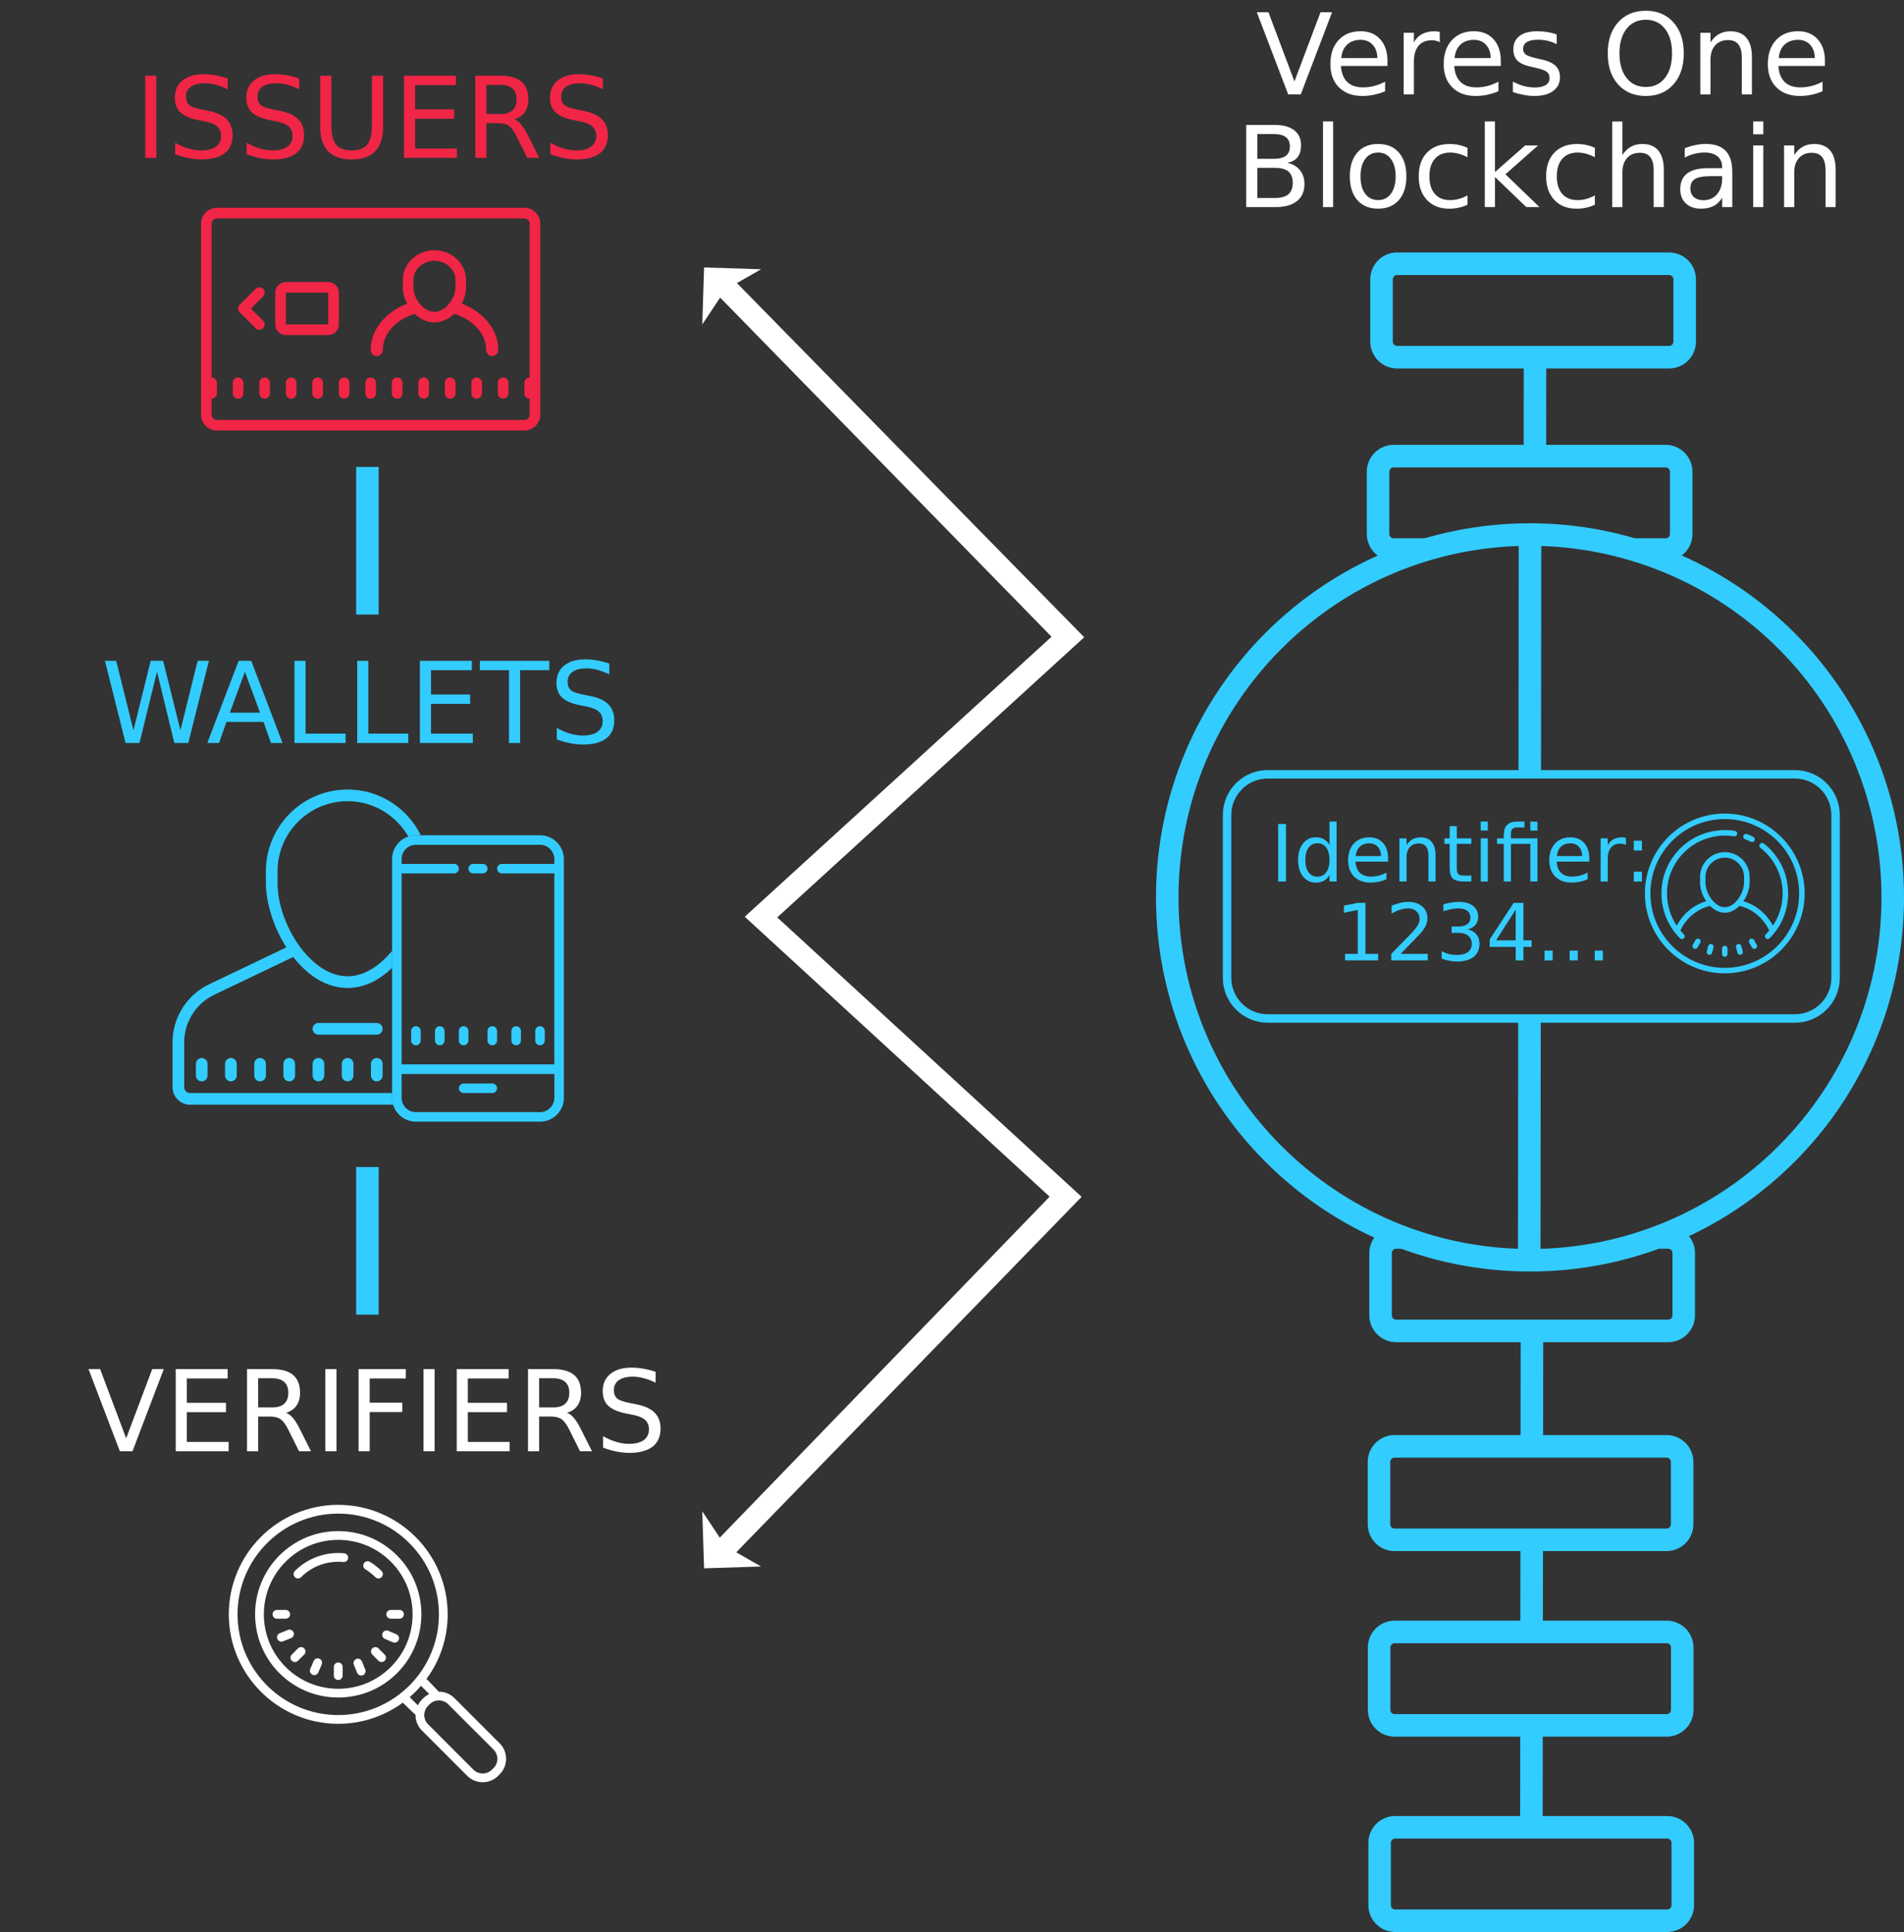 <?xml version="1.0" encoding="UTF-8" standalone="no"?>
<!-- Generator: Adobe Illustrator 16.0.0, SVG Export Plug-In . SVG Version: 6.00 Build 0)  -->

<svg
   xmlns:dc="http://purl.org/dc/elements/1.1/"
   xmlns:cc="http://creativecommons.org/ns#"
   xmlns:rdf="http://www.w3.org/1999/02/22-rdf-syntax-ns#"
   xmlns:svg="http://www.w3.org/2000/svg"
   xmlns="http://www.w3.org/2000/svg"
   xmlns:sodipodi="http://sodipodi.sourceforge.net/DTD/sodipodi-0.dtd"
   xmlns:inkscape="http://www.inkscape.org/namespaces/inkscape"
   version="1.1"
   id="Layer_1"
   x="0px"
   y="0px"
   width="168.996px"
   height="171.431px"
   viewBox="244.951 745.925 168.996 171.431"
   enable-background="new 244.951 745.925 168.996 171.431"
   xml:space="preserve"
   inkscape:version="0.91 r13725"
   sodipodi:docname="Diagram 2-Mobile without Text.svg"><rect x="244.951" y="745.925" width="168.996" height="171.431" fill="#333333" stroke="none"/><defs
     id="defs105" /><sodipodi:namedview
     pagecolor="#3347b2"
     bordercolor="#666666"
     borderopacity="1"
     objecttolerance="10"
     gridtolerance="10"
     guidetolerance="10"
     inkscape:pageopacity="0"
     inkscape:pageshadow="2"
     inkscape:window-width="922"
     inkscape:window-height="480"
     id="namedview103"
     showgrid="false"
     inkscape:zoom="1.3766472"
     inkscape:cx="84.498001"
     inkscape:cy="85.7155"
     inkscape:window-x="0"
     inkscape:window-y="33"
     inkscape:window-maximized="0"
     inkscape:current-layer="Layer_1" /><rect
     x="352.895"
     y="747"
     fill="none"
     width="56.631"
     height="19.445"
     id="rect3" /><g
     transform="matrix(1 0 0 1 356.426 754.3)"
     style=""
     id="text5"><path
       d="m 2.861,0 -2.783,-7.29 1.03,0 2.31,6.138 2.314,-6.138 1.025,0 L 3.979,0 2.861,0 Z"
       style="font-size:10px;font-family:Raleway-Bold;fill:#ffffff"
       id="path4271" /><path
       d="m 11.675,-2.959 0,0.439 -4.131,0 q 0.059,0.928 0.557,1.416 0.503,0.483 1.396,0.483 0.518,0 1.001,-0.127 0.488,-0.127 0.967,-0.381 l 0,0.85 q -0.483,0.205 -0.991,0.312 -0.508,0.107 -1.03,0.107 -1.309,0 -2.075,-0.762 -0.762,-0.762 -0.762,-2.061 0,-1.343 0.723,-2.129 0.728,-0.791 1.958,-0.791 1.104,0 1.743,0.713 0.645,0.708 0.645,1.929 z m -0.898,-0.264 q -0.01,-0.737 -0.415,-1.177 -0.4,-0.439 -1.064,-0.439 -0.752,0 -1.206,0.425 -0.449,0.425 -0.518,1.196 l 3.203,-0.005 z"
       style="font-size:10px;font-family:Raleway-Bold;fill:#ffffff"
       id="path4273" /><path
       d="m 16.318,-4.629 q -0.151,-0.088 -0.332,-0.127 -0.176,-0.044 -0.391,-0.044 -0.762,0 -1.172,0.498 -0.405,0.493 -0.405,1.421 l 0,2.881 -0.903,0 0,-5.469 0.903,0 0,0.85 q 0.283,-0.498 0.737,-0.737 0.454,-0.244 1.104,-0.244 0.093,0 0.205,0.015 0.112,0.01 0.249,0.034 l 0.005,0.923 z"
       style="font-size:10px;font-family:Raleway-Bold;fill:#ffffff"
       id="path4275" /><path
       d="m 21.733,-2.959 0,0.439 -4.131,0 q 0.059,0.928 0.557,1.416 0.503,0.483 1.396,0.483 0.518,0 1.001,-0.127 0.488,-0.127 0.967,-0.381 l 0,0.85 q -0.483,0.205 -0.991,0.312 -0.508,0.107 -1.03,0.107 -1.309,0 -2.075,-0.762 -0.762,-0.762 -0.762,-2.061 0,-1.343 0.723,-2.129 0.728,-0.791 1.958,-0.791 1.104,0 1.743,0.713 0.645,0.708 0.645,1.929 z m -0.898,-0.264 q -0.01,-0.737 -0.415,-1.177 -0.4,-0.439 -1.064,-0.439 -0.752,0 -1.206,0.425 -0.449,0.425 -0.518,1.196 l 3.203,-0.005 z"
       style="font-size:10px;font-family:Raleway-Bold;fill:#ffffff"
       id="path4277" /><path
       d="m 26.694,-5.308 0,0.85 q -0.381,-0.195 -0.791,-0.293 -0.41,-0.098 -0.85,-0.098 -0.669,0 -1.006,0.205 -0.332,0.205 -0.332,0.615 0,0.312 0.239,0.493 0.239,0.176 0.962,0.337 l 0.308,0.068 q 0.957,0.205 1.357,0.581 0.405,0.371 0.405,1.04 0,0.762 -0.605,1.206 -0.601,0.444 -1.655,0.444 -0.439,0 -0.918,-0.088 -0.474,-0.083 -1.001,-0.254 l 0,-0.928 q 0.498,0.259 0.981,0.391 0.483,0.127 0.957,0.127 0.635,0 0.977,-0.215 0.342,-0.22 0.342,-0.615 0,-0.366 -0.249,-0.562 -0.244,-0.195 -1.079,-0.376 l -0.312,-0.073 q -0.835,-0.176 -1.206,-0.537 -0.371,-0.366 -0.371,-1.001 0,-0.771 0.547,-1.191 0.547,-0.42 1.553,-0.42 0.498,0 0.938,0.073 0.439,0.073 0.811,0.22 z"
       style="font-size:10px;font-family:Raleway-Bold;fill:#ffffff"
       id="path4279" /><path
       d="m 34.604,-6.621 q -1.074,0 -1.709,0.801 -0.63,0.801 -0.63,2.183 0,1.377 0.63,2.178 0.635,0.801 1.709,0.801 1.074,0 1.699,-0.801 0.63,-0.801 0.63,-2.178 0,-1.382 -0.63,-2.183 -0.625,-0.801 -1.699,-0.801 z m 0,-0.801 q 1.533,0 2.451,1.03 0.918,1.025 0.918,2.754 0,1.724 -0.918,2.754 -0.918,1.025 -2.451,1.025 -1.538,0 -2.461,-1.025 -0.918,-1.025 -0.918,-2.754 0,-1.729 0.918,-2.754 0.923,-1.03 2.461,-1.03 z"
       style="font-size:10px;font-family:Raleway-Bold;fill:#ffffff"
       id="path4281" /><path
       d="M 44.023,-3.301 44.023,0 43.125,0 l 0,-3.271 q 0,-0.776 -0.303,-1.162 -0.303,-0.386 -0.908,-0.386 -0.728,0 -1.147,0.464 -0.42,0.464 -0.42,1.265 l 0,3.091 -0.903,0 0,-5.469 0.903,0 0,0.85 q 0.322,-0.493 0.757,-0.737 0.439,-0.244 1.011,-0.244 0.942,0 1.426,0.586 0.483,0.581 0.483,1.714 z"
       style="font-size:10px;font-family:Raleway-Bold;fill:#ffffff"
       id="path4283" /><path
       d="m 50.503,-2.959 0,0.439 -4.131,0 q 0.059,0.928 0.557,1.416 0.503,0.483 1.396,0.483 0.518,0 1.001,-0.127 0.488,-0.127 0.967,-0.381 l 0,0.85 q -0.483,0.205 -0.991,0.312 -0.508,0.107 -1.03,0.107 -1.309,0 -2.075,-0.762 -0.762,-0.762 -0.762,-2.061 0,-1.343 0.723,-2.129 0.728,-0.791 1.958,-0.791 1.104,0 1.743,0.713 0.645,0.708 0.645,1.929 z m -0.898,-0.264 q -0.01,-0.737 -0.415,-1.177 -0.4,-0.439 -1.064,-0.439 -0.752,0 -1.206,0.425 -0.449,0.425 -0.518,1.196 l 3.203,-0.005 z"
       style="font-size:10px;font-family:Raleway-Bold;fill:#ffffff"
       id="path4285" /><path
       d="m 0.122,6.519 0,2.671 1.582,0 q 0.796,0 1.177,-0.327 0.386,-0.332 0.386,-1.011 0,-0.684 -0.386,-1.006 Q 2.5,6.519 1.704,6.519 l -1.582,0 z m 0,-2.998 0,2.197 1.46,0 q 0.723,0 1.074,-0.269 0.356,-0.273 0.356,-0.83 0,-0.552 -0.356,-0.825 Q 2.304,3.521 1.582,3.521 l -1.46,0 z m -0.986,-0.811 2.52,0 q 1.128,0 1.738,0.469 0.61,0.469 0.61,1.333 0,0.669 -0.312,1.064 -0.312,0.396 -0.918,0.493 0.728,0.156 1.128,0.654 0.405,0.493 0.405,1.235 0,0.977 -0.664,1.509 Q 2.978,10 1.753,10 l -2.617,0 0,-7.29 z"
       style="font-size:10px;font-family:Raleway-Bold;fill:#ffffff"
       id="path4287" /><path
       d="m 5.952,2.402 0.898,0 0,7.598 -0.898,0 0,-7.598 z"
       style="font-size:10px;font-family:Raleway-Bold;fill:#ffffff"
       id="path4289" /><path
       d="m 10.844,5.161 q -0.723,0 -1.143,0.566 -0.42,0.562 -0.42,1.543 0,0.981 0.415,1.548 0.42,0.562 1.147,0.562 0.718,0 1.138,-0.566 0.42,-0.566 0.42,-1.543 0,-0.972 -0.42,-1.538 Q 11.562,5.161 10.844,5.161 Z m 0,-0.762 q 1.172,0 1.841,0.762 0.669,0.762 0.669,2.109 0,1.343 -0.669,2.109 -0.669,0.762 -1.841,0.762 -1.177,0 -1.846,-0.762 -0.664,-0.767 -0.664,-2.109 0,-1.348 0.664,-2.109 Q 9.668,4.399 10.844,4.399 Z"
       style="font-size:10px;font-family:Raleway-Bold;fill:#ffffff"
       id="path4291" /><path
       d="m 18.774,4.741 0,0.84 q -0.381,-0.21 -0.767,-0.312 -0.381,-0.107 -0.771,-0.107 -0.874,0 -1.357,0.557 -0.483,0.552 -0.483,1.553 0,1.001 0.483,1.558 0.483,0.552 1.357,0.552 0.391,0 0.771,-0.103 0.386,-0.107 0.767,-0.317 l 0,0.83 q -0.376,0.176 -0.781,0.264 -0.4,0.088 -0.854,0.088 -1.235,0 -1.963,-0.776 -0.728,-0.776 -0.728,-2.095 0,-1.338 0.732,-2.104 0.737,-0.767 2.017,-0.767 0.415,0 0.811,0.088 0.396,0.083 0.767,0.254 z"
       style="font-size:10px;font-family:Raleway-Bold;fill:#ffffff"
       id="path4293" /><path
       d="m 20.312,2.402 0.903,0 0,4.487 2.681,-2.358 1.147,0 -2.9,2.559 L 25.166,10 l -1.172,0 -2.778,-2.671 0,2.671 -0.903,0 0,-7.598 z"
       style="font-size:10px;font-family:Raleway-Bold;fill:#ffffff"
       id="path4295" /><path
       d="m 30.083,4.741 0,0.84 q -0.381,-0.21 -0.767,-0.312 -0.381,-0.107 -0.771,-0.107 -0.874,0 -1.357,0.557 -0.483,0.552 -0.483,1.553 0,1.001 0.483,1.558 0.483,0.552 1.357,0.552 0.391,0 0.771,-0.103 0.386,-0.107 0.767,-0.317 l 0,0.83 q -0.376,0.176 -0.781,0.264 -0.4,0.088 -0.854,0.088 -1.235,0 -1.963,-0.776 -0.728,-0.776 -0.728,-2.095 0,-1.338 0.732,-2.104 0.737,-0.767 2.017,-0.767 0.415,0 0.811,0.088 0.396,0.083 0.767,0.254 z"
       style="font-size:10px;font-family:Raleway-Bold;fill:#ffffff"
       id="path4297" /><path
       d="m 36.201,6.699 0,3.301 -0.898,0 0,-3.271 q 0,-0.776 -0.303,-1.162 -0.303,-0.386 -0.908,-0.386 -0.728,0 -1.147,0.464 -0.42,0.464 -0.42,1.265 l 0,3.091 -0.903,0 0,-7.598 0.903,0 0,2.979 q 0.322,-0.493 0.757,-0.737 0.439,-0.244 1.011,-0.244 0.942,0 1.426,0.586 0.483,0.581 0.483,1.714 z"
       style="font-size:10px;font-family:Raleway-Bold;fill:#ffffff"
       id="path4299" /><path
       d="m 40.488,7.251 q -1.089,0 -1.509,0.249 -0.42,0.249 -0.42,0.85 0,0.479 0.312,0.762 0.317,0.278 0.859,0.278 0.747,0 1.196,-0.527 0.454,-0.532 0.454,-1.411 l 0,-0.2 -0.894,0 z m 1.792,-0.371 0,3.12 -0.898,0 0,-0.83 q -0.308,0.498 -0.767,0.737 -0.459,0.234 -1.123,0.234 -0.84,0 -1.338,-0.469 -0.493,-0.474 -0.493,-1.265 0,-0.923 0.615,-1.392 0.62,-0.469 1.846,-0.469 l 1.26,0 0,-0.088 q 0,-0.62 -0.41,-0.957 -0.405,-0.342 -1.143,-0.342 -0.469,0 -0.913,0.112 -0.444,0.112 -0.854,0.337 l 0,-0.83 q 0.493,-0.19 0.957,-0.283 0.464,-0.098 0.903,-0.098 1.187,0 1.772,0.615 0.586,0.615 0.586,1.865 z"
       style="font-size:10px;font-family:Raleway-Bold;fill:#ffffff"
       id="path4301" /><path
       d="m 44.135,4.531 0.898,0 0,5.469 -0.898,0 0,-5.469 z m 0,-2.129 0.898,0 0,1.138 -0.898,0 0,-1.138 z"
       style="font-size:10px;font-family:Raleway-Bold;fill:#ffffff"
       id="path4303" /><path
       d="m 51.455,6.699 0,3.301 -0.898,0 0,-3.271 q 0,-0.776 -0.303,-1.162 -0.303,-0.386 -0.908,-0.386 -0.728,0 -1.147,0.464 -0.42,0.464 -0.42,1.265 l 0,3.091 -0.903,0 0,-5.469 0.903,0 0,0.85 q 0.322,-0.493 0.757,-0.737 0.439,-0.244 1.011,-0.244 0.942,0 1.426,0.586 0.483,0.581 0.483,1.714 z"
       style="font-size:10px;font-family:Raleway-Bold;fill:#ffffff"
       id="path4305" /></g><rect
     x="254.815"
     y="752.633"
     fill="none"
     width="45.498"
     height="7.812"
     id="rect11" /><g
     transform="matrix(1 0 0 1 256.859 759.933)"
     style="font-size:10px;font-family:Raleway-Bold;fill:#f12545"
     id="text13"><path
       d="m 0.981,-7.29 0.986,0 0,7.29 -0.986,0 0,-7.29 z"
       style="font-size:10px;font-family:Raleway-Bold;fill:#f12545"
       id="path4342" /><path
       d="m 8.301,-7.051 0,0.962 Q 7.739,-6.357 7.241,-6.489 6.743,-6.621 6.279,-6.621 q -0.806,0 -1.245,0.312 -0.435,0.312 -0.435,0.889 0,0.483 0.288,0.732 0.293,0.244 1.104,0.396 l 0.596,0.122 q 1.104,0.21 1.626,0.742 0.527,0.527 0.527,1.416 0,1.06 -0.713,1.606 -0.708,0.547 -2.08,0.547 -0.518,0 -1.104,-0.117 -0.581,-0.117 -1.206,-0.347 l 0,-1.016 q 0.601,0.337 1.177,0.508 0.576,0.171 1.133,0.171 0.845,0 1.304,-0.332 0.459,-0.332 0.459,-0.947 0,-0.537 -0.332,-0.84 Q 7.051,-3.081 6.299,-3.232 L 5.698,-3.35 q -1.104,-0.22 -1.597,-0.688 -0.493,-0.469 -0.493,-1.304 0,-0.967 0.679,-1.523 0.684,-0.557 1.88,-0.557 0.513,0 1.045,0.093 0.532,0.093 1.089,0.278 z"
       style="font-size:10px;font-family:Raleway-Bold;fill:#f12545"
       id="path4344" /><path
       d="m 14.648,-7.051 0,0.962 q -0.562,-0.269 -1.06,-0.4 -0.498,-0.132 -0.962,-0.132 -0.806,0 -1.245,0.312 -0.435,0.312 -0.435,0.889 0,0.483 0.288,0.732 0.293,0.244 1.104,0.396 l 0.596,0.122 q 1.104,0.21 1.626,0.742 0.527,0.527 0.527,1.416 0,1.06 -0.713,1.606 -0.708,0.547 -2.08,0.547 -0.518,0 -1.104,-0.117 -0.581,-0.117 -1.206,-0.347 l 0,-1.016 q 0.601,0.337 1.177,0.508 0.576,0.171 1.133,0.171 0.845,0 1.304,-0.332 0.459,-0.332 0.459,-0.947 0,-0.537 -0.332,-0.84 -0.327,-0.303 -1.079,-0.454 l -0.601,-0.117 q -1.104,-0.22 -1.597,-0.688 -0.493,-0.469 -0.493,-1.304 0,-0.967 0.679,-1.523 0.684,-0.557 1.88,-0.557 0.513,0 1.045,0.093 0.532,0.093 1.089,0.278 z"
       style="font-size:10px;font-family:Raleway-Bold;fill:#f12545"
       id="path4346" /><path
       d="m 16.514,-7.29 0.991,0 0,4.429 q 0,1.172 0.425,1.689 0.425,0.513 1.377,0.513 0.947,0 1.372,-0.513 0.425,-0.518 0.425,-1.689 l 0,-4.429 0.991,0 0,4.551 q 0,1.426 -0.708,2.153 -0.703,0.728 -2.08,0.728 -1.382,0 -2.09,-0.728 -0.703,-0.728 -0.703,-2.153 l 0,-4.551 z"
       style="font-size:10px;font-family:Raleway-Bold;fill:#f12545"
       id="path4348" /><path
       d="m 23.95,-7.29 4.609,0 0,0.83 -3.623,0 0,2.158 3.472,0 0,0.83 -3.472,0 0,2.642 3.711,0 0,0.83 -4.697,0 0,-7.29 z"
       style="font-size:10px;font-family:Raleway-Bold;fill:#f12545"
       id="path4350" /><path
       d="m 33.735,-3.418 q 0.317,0.107 0.615,0.459 0.303,0.352 0.605,0.967 L 35.957,0 34.897,0 33.965,-1.87 q -0.361,-0.732 -0.703,-0.972 -0.337,-0.239 -0.923,-0.239 l -1.074,0 0,3.081 -0.986,0 0,-7.29 2.227,0 q 1.25,0 1.865,0.522 0.615,0.522 0.615,1.577 0,0.688 -0.322,1.143 -0.317,0.454 -0.928,0.63 z m -2.471,-3.062 0,2.588 1.24,0 q 0.713,0 1.074,-0.327 0.366,-0.332 0.366,-0.972 0,-0.64 -0.366,-0.962 -0.361,-0.327 -1.074,-0.327 l -1.24,0 z"
       style="font-size:10px;font-family:Raleway-Bold;fill:#f12545"
       id="path4352" /><path
       d="m 41.602,-7.051 0,0.962 q -0.562,-0.269 -1.06,-0.4 -0.498,-0.132 -0.962,-0.132 -0.806,0 -1.245,0.312 -0.435,0.312 -0.435,0.889 0,0.483 0.288,0.732 0.293,0.244 1.104,0.396 l 0.596,0.122 q 1.104,0.21 1.626,0.742 0.527,0.527 0.527,1.416 0,1.06 -0.713,1.606 -0.708,0.547 -2.08,0.547 -0.518,0 -1.104,-0.117 -0.581,-0.117 -1.206,-0.347 l 0,-1.016 q 0.601,0.337 1.177,0.508 0.576,0.171 1.133,0.171 0.845,0 1.304,-0.332 0.459,-0.332 0.459,-0.947 0,-0.537 -0.332,-0.84 -0.327,-0.303 -1.079,-0.454 l -0.601,-0.117 q -1.104,-0.22 -1.597,-0.688 -0.493,-0.469 -0.493,-1.304 0,-0.967 0.679,-1.523 0.684,-0.557 1.88,-0.557 0.513,0 1.045,0.093 0.532,0.093 1.089,0.278 z"
       style="font-size:10px;font-family:Raleway-Bold;fill:#f12545"
       id="path4354" /></g><rect
     x="244.951"
     y="804.553"
     fill="none"
     width="65.226"
     height="10.809"
     id="rect15" /><g
     transform="matrix(1 0 0 1 253.935 811.852)"
     style="font-size:10px;font-family:Raleway-Bold;fill:#33ccff"
     id="text17"><path
       d="m 0.332,-7.29 0.996,0 1.533,6.162 1.528,-6.162 1.108,0 1.533,6.162 1.528,-6.162 1.001,0 L 7.729,0 6.489,0 4.951,-6.328 3.398,0 2.158,0 0.332,-7.29 Z"
       style="font-size:10px;font-family:Raleway-Bold;fill:#33ccff"
       id="path4327" /><path
       d="m 12.754,-6.318 -1.338,3.628 2.681,0 -1.343,-3.628 z m -0.557,-0.972 1.118,0 L 16.094,0 l -1.025,0 -0.664,-1.87 -3.286,0 L 10.454,0 9.414,0 12.197,-7.29 Z"
       style="font-size:10px;font-family:Raleway-Bold;fill:#33ccff"
       id="path4329" /><path
       d="m 17.153,-7.29 0.986,0 0,6.46 3.55,0 0,0.83 -4.536,0 0,-7.29 z"
       style="font-size:10px;font-family:Raleway-Bold;fill:#33ccff"
       id="path4331" /><path
       d="m 22.72,-7.29 0.986,0 0,6.46 3.55,0 0,0.83 -4.536,0 0,-7.29 z"
       style="font-size:10px;font-family:Raleway-Bold;fill:#33ccff"
       id="path4333" /><path
       d="m 28.286,-7.29 4.609,0 0,0.83 -3.623,0 0,2.158 3.472,0 0,0.83 -3.472,0 0,2.642 3.711,0 0,0.83 -4.697,0 0,-7.29 z"
       style="font-size:10px;font-family:Raleway-Bold;fill:#33ccff"
       id="path4335" /><path
       d="m 33.604,-7.29 6.167,0 0,0.83 -2.588,0 0,6.46 -0.991,0 0,-6.46 -2.588,0 0,-0.83 z"
       style="font-size:10px;font-family:Raleway-Bold;fill:#33ccff"
       id="path4337" /><path
       d="m 45.098,-7.051 0,0.962 q -0.562,-0.269 -1.06,-0.4 -0.498,-0.132 -0.962,-0.132 -0.806,0 -1.245,0.312 -0.435,0.312 -0.435,0.889 0,0.483 0.288,0.732 0.293,0.244 1.104,0.396 l 0.596,0.122 q 1.104,0.21 1.626,0.742 0.527,0.527 0.527,1.416 0,1.06 -0.713,1.606 -0.708,0.547 -2.08,0.547 -0.518,0 -1.104,-0.117 -0.581,-0.117 -1.206,-0.347 l 0,-1.016 q 0.601,0.337 1.177,0.508 0.576,0.171 1.133,0.171 0.845,0 1.304,-0.332 0.459,-0.332 0.459,-0.947 0,-0.537 -0.332,-0.84 -0.327,-0.303 -1.079,-0.454 l -0.601,-0.117 q -1.104,-0.22 -1.597,-0.688 -0.493,-0.469 -0.493,-1.304 0,-0.967 0.679,-1.523 0.684,-0.557 1.88,-0.557 0.513,0 1.045,0.093 0.532,0.093 1.089,0.278 z"
       style="font-size:10px;font-family:Raleway-Bold;fill:#33ccff"
       id="path4339" /></g><rect
     x="250.386"
     y="867.4"
     fill="none"
     width="54.356"
     height="9.008"
     id="rect19" /><g
     transform="matrix(1 0 0 1 252.73 874.7)"
     style="font-size:10px;font-family:Raleway-Bold;fill:#ffffff"
     id="text21"><path
       d="m 2.861,0 -2.783,-7.29 1.03,0 2.31,6.138 2.314,-6.138 1.025,0 L 3.979,0 2.861,0 Z"
       style="font-size:10px;font-family:Raleway-Bold;fill:#ffffff"
       id="path4308" /><path
       d="m 7.817,-7.29 4.609,0 0,0.83 -3.623,0 0,2.158 3.472,0 0,0.83 -3.472,0 0,2.642 3.711,0 0,0.83 -4.697,0 0,-7.29 z"
       style="font-size:10px;font-family:Raleway-Bold;fill:#ffffff"
       id="path4310" /><path
       d="m 17.603,-3.418 q 0.317,0.107 0.615,0.459 0.303,0.352 0.605,0.967 L 19.824,0 18.765,0 17.832,-1.87 q -0.361,-0.732 -0.703,-0.972 -0.337,-0.239 -0.923,-0.239 l -1.074,0 0,3.081 -0.986,0 0,-7.29 2.227,0 q 1.25,0 1.865,0.522 0.615,0.522 0.615,1.577 0,0.688 -0.322,1.143 -0.317,0.454 -0.928,0.63 z m -2.471,-3.062 0,2.588 1.24,0 q 0.713,0 1.074,-0.327 0.366,-0.332 0.366,-0.972 0,-0.64 -0.366,-0.962 -0.361,-0.327 -1.074,-0.327 l -1.24,0 z"
       style="font-size:10px;font-family:Raleway-Bold;fill:#ffffff"
       id="path4312" /><path
       d="m 21.099,-7.29 0.986,0 0,7.29 -0.986,0 0,-7.29 z"
       style="font-size:10px;font-family:Raleway-Bold;fill:#ffffff"
       id="path4314" /><path
       d="m 24.048,-7.29 4.189,0 0,0.83 -3.203,0 0,2.148 2.891,0 0,0.83 -2.891,0 0,3.481 -0.986,0 0,-7.29 z"
       style="font-size:10px;font-family:Raleway-Bold;fill:#ffffff"
       id="path4316" /><path
       d="m 29.81,-7.29 0.986,0 0,7.29 -0.986,0 0,-7.29 z"
       style="font-size:10px;font-family:Raleway-Bold;fill:#ffffff"
       id="path4318" /><path
       d="m 32.759,-7.29 4.609,0 0,0.83 -3.623,0 0,2.158 3.472,0 0,0.83 -3.472,0 0,2.642 3.711,0 0,0.83 -4.697,0 0,-7.29 z"
       style="font-size:10px;font-family:Raleway-Bold;fill:#ffffff"
       id="path4320" /><path
       d="m 42.544,-3.418 q 0.317,0.107 0.615,0.459 0.303,0.352 0.605,0.967 L 44.766,0 43.706,0 42.773,-1.87 q -0.361,-0.732 -0.703,-0.972 -0.337,-0.239 -0.923,-0.239 l -1.074,0 0,3.081 -0.986,0 0,-7.29 2.227,0 q 1.25,0 1.865,0.522 0.615,0.522 0.615,1.577 0,0.688 -0.322,1.143 -0.317,0.454 -0.928,0.63 z m -2.471,-3.062 0,2.588 1.24,0 q 0.713,0 1.074,-0.327 0.366,-0.332 0.366,-0.972 0,-0.64 -0.366,-0.962 -0.361,-0.327 -1.074,-0.327 l -1.24,0 z"
       style="font-size:10px;font-family:Raleway-Bold;fill:#ffffff"
       id="path4322" /><path
       d="m 50.41,-7.051 0,0.962 q -0.562,-0.269 -1.06,-0.4 -0.498,-0.132 -0.962,-0.132 -0.806,0 -1.245,0.312 -0.435,0.312 -0.435,0.889 0,0.483 0.288,0.732 0.293,0.244 1.104,0.396 l 0.596,0.122 q 1.104,0.21 1.626,0.742 0.527,0.527 0.527,1.416 0,1.06 -0.713,1.606 -0.708,0.547 -2.08,0.547 -0.518,0 -1.104,-0.117 -0.581,-0.117 -1.206,-0.347 l 0,-1.016 q 0.601,0.337 1.177,0.508 0.576,0.171 1.133,0.171 0.845,0 1.304,-0.332 0.459,-0.332 0.459,-0.947 0,-0.537 -0.332,-0.84 -0.327,-0.303 -1.079,-0.454 l -0.601,-0.117 q -1.104,-0.22 -1.597,-0.688 -0.493,-0.469 -0.493,-1.304 0,-0.967 0.679,-1.523 0.684,-0.557 1.88,-0.557 0.513,0 1.045,0.093 0.532,0.093 1.089,0.278 z"
       style="font-size:10px;font-family:Raleway-Bold;fill:#ffffff"
       id="path4324" /></g><path
     fill="none"
     stroke="#33CCFF"
     stroke-width="2"
     stroke-linejoin="round"
     stroke-miterlimit="10"
     d="M277.564,787.355v13.098"
     id="path23" /><path
     fill="none"
     stroke="#33CCFF"
     stroke-width="2"
     stroke-linejoin="round"
     stroke-miterlimit="10"
     d="M277.564,849.479v13.098"
     id="path25" /><polygon
     fill="#FFFFFF"
     points="307.444,885.084 312.504,884.924 309.338,883.113 307.283,880.025 "
     id="polygon27" /><polygon
     fill="#FFFFFF"
     points="307.444,769.656 312.504,769.816 309.338,771.625 307.283,774.713 "
     id="polygon29" /><path
     fill="none"
     stroke="#33CCFF"
     stroke-width="2"
     stroke-linejoin="round"
     stroke-miterlimit="10"
     d="M392.872,874.262  L392.872,874.262c0.764,0,1.382,0.619,1.382,1.383v5.529l0,0c0,0.365-0.146,0.717-0.404,0.977c-0.26,0.26-0.611,0.404-0.978,0.404  H368.73c-0.763,0-1.382-0.619-1.382-1.381v-5.529c0-0.764,0.619-1.383,1.382-1.383H392.872z"
     id="path31" /><path
     fill="none"
     stroke="#33CCFF"
     stroke-width="2"
     stroke-linejoin="round"
     stroke-miterlimit="10"
     d="M392.882,890.73  L392.882,890.73c0.763,0,1.382,0.619,1.382,1.383v5.527l0,0c0,0.367-0.146,0.719-0.405,0.979c-0.259,0.258-0.61,0.404-0.977,0.404  H368.74c-0.764,0-1.382-0.619-1.382-1.383v-5.527c0-0.764,0.618-1.383,1.382-1.383H392.882z"
     id="path33" /><path
     fill="none"
     stroke="#33CCFF"
     stroke-width="2"
     stroke-linejoin="round"
     stroke-miterlimit="10"
     d="M392.929,908.064  L392.929,908.064c0.763,0,1.382,0.617,1.382,1.381v5.529l0,0c0,0.365-0.146,0.717-0.405,0.977c-0.259,0.26-0.61,0.404-0.977,0.404  h-24.142c-0.764,0-1.382-0.619-1.382-1.381v-5.529c0-0.764,0.618-1.381,1.382-1.381H392.929z"
     id="path35" /><line
     fill="none"
     stroke="#33CCFF"
     stroke-width="2"
     stroke-linejoin="round"
     stroke-miterlimit="10"
     x1="380.886"
     y1="899.367"
     x2="380.877"
     y2="908.064"
     id="line37" /><line
     fill="none"
     stroke="#33CCFF"
     stroke-width="2"
     stroke-linejoin="round"
     stroke-miterlimit="10"
     x1="380.903"
     y1="882.555"
     x2="380.895"
     y2="890.73"
     id="line39" /><line
     fill="none"
     stroke="#33CCFF"
     stroke-width="2"
     stroke-linejoin="round"
     stroke-miterlimit="10"
     x1="380.924"
     y1="864.027"
     x2="380.913"
     y2="874.262"
     id="line41" /><path
     fill="#33CCFF"
     d="M392.79,785.396h-24.142c-1.313,0-2.382,1.068-2.382,2.383v5.527c0,1.314,1.068,2.383,2.382,2.383h0.56  c0.592-0.506,1.378-0.834,2.374-0.844c0.353-0.42,0.796-0.77,1.358-0.986c0.027-0.057,0.049-0.115,0.078-0.17h-4.37  c-0.211,0-0.382-0.172-0.382-0.383v-5.527c0-0.211,0.171-0.383,0.382-0.383h24.142c0.211,0,0.382,0.172,0.382,0.383v5.527  c0,0.104-0.04,0.199-0.11,0.27c-0.073,0.074-0.169,0.113-0.271,0.113h-4.865c0.21,0.201,0.38,0.432,0.533,0.674  c0.474,0.021,0.9,0.111,1.278,0.264c0.038,0.002,0.07,0.014,0.107,0.018c0.174-0.021,0.342-0.053,0.531-0.053  c1.16,0,2.039,0.43,2.657,1.074c0.544-0.055,1.05-0.283,1.443-0.674c0.449-0.451,0.696-1.049,0.696-1.686v-5.527  C395.172,786.465,394.104,785.396,392.79,785.396z"
     id="path43" /><path
     fill="#33CCFF"
     d="M393.438,854.771c-0.462,0.973-1.315,1.738-2.573,1.957h2.149c0.211,0,0.382,0.172,0.382,0.383v5.527  c0,0.102-0.04,0.199-0.112,0.271c-0.071,0.07-0.169,0.111-0.27,0.111h-24.142c-0.211,0-0.382-0.172-0.382-0.383v-5.527  c0-0.211,0.171-0.383,0.382-0.383h1.889c-1.231-0.213-2.077-0.951-2.546-1.896c-0.992,0.289-1.725,1.195-1.725,2.279v5.527  c0,1.314,1.068,2.383,2.382,2.383h24.142c0.627,0,1.24-0.254,1.684-0.697c0.45-0.451,0.698-1.049,0.698-1.686v-5.527  C395.396,855.943,394.549,854.973,393.438,854.771z"
     id="path45" /><path
     fill="none"
     stroke="#33CCFF"
     stroke-width="2"
     stroke-linejoin="round"
     stroke-miterlimit="10"
     d="M348.555,825.553  L348.555,825.553c0-17.781,14.415-32.197,32.196-32.197l0,0c8.539,0,16.729,3.393,22.767,9.432c6.038,6.037,9.43,14.227,9.43,22.766  l0,0c0,17.781-14.415,32.195-32.196,32.195l0,0C362.97,857.748,348.555,843.334,348.555,825.553z"
     id="path47" /><path
     fill="none"
     stroke="#33CCFF"
     stroke-width="0.75"
     stroke-linejoin="round"
     stroke-miterlimit="10"
     d="M353.862,818.242  L353.862,818.242c0-1.994,1.617-3.611,3.611-3.611h46.79c0.957,0,1.876,0.381,2.553,1.059c0.678,0.678,1.058,1.596,1.058,2.553  v14.443c0,1.994-1.616,3.611-3.61,3.611h-46.79l0,0c-1.994,0-3.611-1.617-3.611-3.611V818.242z"
     id="path49" /><rect
     x="355.762"
     y="819.031"
     fill="none"
     width="34.229"
     height="12.346"
     id="rect51" /><g
     transform="matrix(1 0 0 1 357.713 824.142)"
     style=""
     id="text53"><path
       d="m 0.687,-5.103 0.69,0 0,5.103 -0.69,0 0,-5.103 z"
       style="font-size:7px;font-family:Raleway-Medium;fill:#33ccff"
       id="path4236" /><path
       d="m 5.243,-3.247 0,-2.071 0.629,0 0,5.318 -0.629,0 0,-0.574 q -0.198,0.342 -0.502,0.509 -0.301,0.164 -0.725,0.164 -0.694,0 -1.131,-0.554 -0.434,-0.554 -0.434,-1.456 0,-0.902 0.434,-1.456 0.438,-0.554 1.131,-0.554 0.424,0 0.725,0.167 0.304,0.164 0.502,0.506 z m -2.143,1.336 q 0,0.694 0.284,1.09 0.287,0.393 0.786,0.393 0.499,0 0.786,-0.393 0.287,-0.396 0.287,-1.09 0,-0.694 -0.287,-1.087 -0.287,-0.396 -0.786,-0.396 -0.499,0 -0.786,0.396 -0.284,0.393 -0.284,1.087 z"
       style="font-size:7px;font-family:Raleway-Medium;fill:#33ccff"
       id="path4238" /><path
       d="m 10.442,-2.071 0,0.308 -2.892,0 q 0.041,0.649 0.39,0.991 0.352,0.338 0.978,0.338 0.362,0 0.701,-0.089 0.342,-0.089 0.677,-0.267 l 0,0.595 q -0.338,0.144 -0.694,0.219 -0.355,0.075 -0.721,0.075 -0.916,0 -1.453,-0.533 Q 6.894,-0.967 6.894,-1.876 q 0,-0.94 0.506,-1.49 0.509,-0.554 1.371,-0.554 0.772,0 1.22,0.499 0.451,0.496 0.451,1.35 z M 9.813,-2.256 Q 9.806,-2.772 9.522,-3.08 9.242,-3.387 8.777,-3.387 q -0.526,0 -0.844,0.297 -0.314,0.297 -0.362,0.837 l 2.242,-0.003 z"
       style="font-size:7px;font-family:Raleway-Medium;fill:#33ccff"
       id="path4240" /><path
       d="m 14.656,-2.311 0,2.311 -0.629,0 0,-2.29 q 0,-0.543 -0.212,-0.813 -0.212,-0.27 -0.636,-0.27 -0.509,0 -0.803,0.325 -0.294,0.325 -0.294,0.885 l 0,2.164 -0.632,0 0,-3.828 0.632,0 0,0.595 q 0.226,-0.345 0.53,-0.516 0.308,-0.171 0.708,-0.171 0.66,0 0.998,0.41 0.338,0.407 0.338,1.2 z"
       style="font-size:7px;font-family:Raleway-Medium;fill:#33ccff"
       id="path4242" /><path
       d="m 16.54,-4.915 0,1.087 1.295,0 0,0.489 -1.295,0 0,2.078 q 0,0.468 0.126,0.602 0.13,0.133 0.523,0.133 l 0.646,0 0,0.526 -0.646,0 q -0.728,0 -1.005,-0.27 -0.277,-0.273 -0.277,-0.991 l 0,-2.078 -0.461,0 0,-0.489 0.461,0 0,-1.087 0.632,0 z"
       style="font-size:7px;font-family:Raleway-Medium;fill:#33ccff"
       id="path4244" /><path
       d="m 18.666,-3.828 0.629,0 0,3.828 -0.629,0 0,-3.828 z m 0,-1.49 0.629,0 0,0.796 -0.629,0 0,-0.796 z"
       style="font-size:7px;font-family:Raleway-Medium;fill:#33ccff"
       id="path4246" /><path
       d="m 23.7,-3.828 0,3.828 -0.632,0 0,-3.339 -1.726,0 0,3.339 -0.632,0 0,-3.339 -0.602,0 0,-0.489 0.602,0 0,-0.267 q 0,-0.625 0.294,-0.923 0.297,-0.301 0.909,-0.301 l 0.632,0 0,0.523 -0.602,0 q -0.338,0 -0.472,0.137 -0.13,0.137 -0.13,0.492 l 0,0.338 2.358,0 z m -0.632,-1.483 0.632,0 0,0.796 -0.632,0 0,-0.796 z"
       style="font-size:7px;font-family:Raleway-Medium;fill:#33ccff"
       id="path4248" /><path
       d="m 28.297,-2.071 0,0.308 -2.892,0 q 0.041,0.649 0.39,0.991 0.352,0.338 0.978,0.338 0.362,0 0.701,-0.089 0.342,-0.089 0.677,-0.267 l 0,0.595 q -0.338,0.144 -0.694,0.219 -0.355,0.075 -0.721,0.075 -0.916,0 -1.453,-0.533 -0.533,-0.533 -0.533,-1.442 0,-0.94 0.506,-1.49 0.509,-0.554 1.371,-0.554 0.772,0 1.22,0.499 0.451,0.496 0.451,1.35 z m -0.629,-0.185 q -0.007,-0.516 -0.291,-0.824 -0.28,-0.308 -0.745,-0.308 -0.526,0 -0.844,0.297 -0.314,0.297 -0.362,0.837 l 2.242,-0.003 z"
       style="font-size:7px;font-family:Raleway-Medium;fill:#33ccff"
       id="path4250" /><path
       d="m 31.548,-3.24 q -0.106,-0.062 -0.232,-0.089 -0.123,-0.031 -0.273,-0.031 -0.533,0 -0.82,0.349 -0.284,0.345 -0.284,0.995 l 0,2.017 -0.632,0 0,-3.828 0.632,0 0,0.595 q 0.198,-0.349 0.516,-0.516 0.318,-0.171 0.772,-0.171 0.065,0 0.144,0.01 0.079,0.007 0.174,0.024 l 0.003,0.646 z"
       style="font-size:7px;font-family:Raleway-Medium;fill:#33ccff"
       id="path4252" /><path
       d="m 32.252,-0.868 0.721,0 0,0.868 -0.721,0 0,-0.868 z m 0,-2.751 0.721,0 0,0.868 -0.721,0 0,-0.868 z"
       style="font-size:7px;font-family:Raleway-Medium;fill:#33ccff"
       id="path4254" /><path
       d="m 6.62,6.419 1.128,0 0,-3.893 -1.227,0.246 0,-0.629 1.22,-0.246 0.69,0 0,4.522 1.128,0 0,0.581 -2.939,0 0,-0.581 z"
       style="font-size:7px;font-family:Raleway-Medium;fill:#33ccff"
       id="path4256" /><path
       d="m 11.552,6.419 2.41,0 0,0.581 -3.24,0 0,-0.581 q 0.393,-0.407 1.07,-1.09 0.68,-0.687 0.854,-0.885 0.332,-0.373 0.461,-0.629 0.133,-0.26 0.133,-0.509 0,-0.407 -0.287,-0.663 -0.284,-0.256 -0.742,-0.256 -0.325,0 -0.687,0.113 -0.359,0.113 -0.769,0.342 l 0,-0.697 q 0.417,-0.167 0.779,-0.253 0.362,-0.085 0.663,-0.085 0.793,0 1.265,0.396 0.472,0.396 0.472,1.06 0,0.314 -0.12,0.598 -0.116,0.28 -0.427,0.663 -0.085,0.099 -0.543,0.574 -0.458,0.472 -1.292,1.323 z"
       style="font-size:7px;font-family:Raleway-Medium;fill:#33ccff"
       id="path4258" /><path
       d="m 17.506,4.249 q 0.496,0.106 0.772,0.441 0.28,0.335 0.28,0.827 0,0.755 -0.52,1.169 -0.52,0.414 -1.477,0.414 -0.321,0 -0.663,-0.065 -0.338,-0.062 -0.701,-0.188 l 0,-0.667 q 0.287,0.167 0.629,0.253 0.342,0.085 0.714,0.085 0.649,0 0.988,-0.256 0.342,-0.256 0.342,-0.745 0,-0.451 -0.318,-0.704 -0.314,-0.256 -0.878,-0.256 l -0.595,0 0,-0.567 0.622,0 q 0.509,0 0.779,-0.202 0.27,-0.205 0.27,-0.588 0,-0.393 -0.28,-0.602 -0.277,-0.212 -0.796,-0.212 -0.284,0 -0.608,0.062 -0.325,0.062 -0.714,0.191 l 0,-0.615 q 0.393,-0.109 0.735,-0.164 0.345,-0.055 0.649,-0.055 0.786,0 1.244,0.359 0.458,0.355 0.458,0.964 0,0.424 -0.243,0.718 -0.243,0.291 -0.69,0.403 z"
       style="font-size:7px;font-family:Raleway-Medium;fill:#33ccff"
       id="path4260" /><path
       d="m 21.769,2.499 -1.743,2.724 1.743,0 0,-2.724 z m -0.181,-0.602 0.868,0 0,3.326 0.728,0 0,0.574 -0.728,0 0,1.203 -0.687,0 0,-1.203 -2.304,0 0,-0.667 2.123,-3.233 z"
       style="font-size:7px;font-family:Raleway-Medium;fill:#33ccff"
       id="path4262" /><path
       d="m 24.329,6.132 0.721,0 0,0.868 -0.721,0 0,-0.868 z"
       style="font-size:7px;font-family:Raleway-Medium;fill:#33ccff"
       id="path4264" /><path
       d="m 26.557,6.132 0.721,0 0,0.868 -0.721,0 0,-0.868 z"
       style="font-size:7px;font-family:Raleway-Medium;fill:#33ccff"
       id="path4266" /><path
       d="m 28.786,6.132 0.721,0 0,0.868 -0.721,0 0,-0.868 z"
       style="font-size:7px;font-family:Raleway-Medium;fill:#33ccff"
       id="path4268" /></g><line
     fill="none"
     stroke="#33CCFF"
     stroke-width="2"
     stroke-linejoin="round"
     stroke-miterlimit="10"
     x1="380.705"
     y1="836.531"
     x2="380.683"
     y2="857.748"
     id="line59" /><line
     fill="none"
     stroke="#33CCFF"
     stroke-width="2"
     stroke-linejoin="round"
     stroke-miterlimit="10"
     x1="380.751"
     y1="793.355"
     x2="380.729"
     y2="814.697"
     id="line61" /><g
     id="g63"><path
       fill="#33CCFF"
       d="M398.039,818.113c-3.909,0-7.09,3.18-7.09,7.088c0,3.91,3.181,7.09,7.09,7.09s7.09-3.18,7.09-7.09   C405.129,821.293,401.948,818.113,398.039,818.113L398.039,818.113z M398.039,818.602c3.64,0,6.601,2.961,6.601,6.6   c0,3.641-2.961,6.602-6.601,6.602s-6.601-2.961-6.601-6.602C391.438,821.562,394.399,818.602,398.039,818.602L398.039,818.602z    M397.933,819.582c-1.442,0.027-2.835,0.611-3.869,1.643c-1.062,1.064-1.646,2.475-1.646,3.977c0,1.504,0.584,2.914,1.646,3.977   c0.048,0.047,0.109,0.072,0.172,0.072c0.063,0,0.127-0.025,0.175-0.072c0.094-0.096,0.094-0.25,0-0.346   c-0.113-0.113-0.217-0.229-0.317-0.35c0.003-0.004,0.009-0.008,0.011-0.014c0.549-1.127,1.518-1.904,2.632-2.158   c0.365,0.363,0.813,0.602,1.304,0.602s0.939-0.238,1.304-0.602c1.115,0.252,2.085,1.031,2.633,2.158   c0.002,0.006,0.006,0.01,0.01,0.016c-0.101,0.119-0.204,0.236-0.316,0.348c-0.094,0.096-0.094,0.25,0,0.346   c0.047,0.047,0.111,0.072,0.174,0.072s0.125-0.025,0.173-0.072c1.062-1.062,1.646-2.473,1.646-3.977   c0-1.502-0.584-2.912-1.646-3.977c-0.162-0.16-0.333-0.312-0.513-0.453c-0.106-0.082-0.26-0.062-0.343,0.043   s-0.064,0.26,0.042,0.342c0.162,0.129,0.321,0.268,0.467,0.416c0.971,0.969,1.504,2.26,1.504,3.629   c0,1.031-0.301,2.016-0.862,2.852c-0.589-1.078-1.53-1.844-2.621-2.158c0.342-0.5,0.55-1.111,0.55-1.67v-0.49   c0-1.213-0.987-2.199-2.2-2.199c-1.211,0-2.199,0.986-2.199,2.199v0.49c0,0.559,0.207,1.17,0.549,1.67   c-1.09,0.314-2.033,1.08-2.62,2.158c-0.562-0.836-0.862-1.82-0.862-2.852c0-1.369,0.533-2.66,1.504-3.629   c1.16-1.16,2.82-1.699,4.446-1.439c0.134,0.021,0.258-0.07,0.28-0.203c0.021-0.133-0.07-0.26-0.204-0.279   C398.599,819.596,398.264,819.572,397.933,819.582L397.933,819.582z M399.912,819.918c-0.095,0.004-0.185,0.064-0.219,0.158   c-0.048,0.127,0.017,0.268,0.144,0.316c0.174,0.064,0.346,0.139,0.513,0.223c0.035,0.018,0.073,0.027,0.11,0.027   c0.089,0,0.175-0.049,0.218-0.137c0.061-0.119,0.013-0.266-0.107-0.326c-0.183-0.092-0.371-0.174-0.562-0.246   C399.977,819.922,399.943,819.918,399.912,819.918L399.912,819.918z M398.039,822.025c0.942,0,1.711,0.768,1.711,1.709v0.49   c0,0.971-0.806,2.199-1.711,2.199c-0.904,0-1.71-1.229-1.71-2.199v-0.49C396.329,822.793,397.097,822.025,398.039,822.025   L398.039,822.025z M395.687,829.209c-0.096-0.01-0.192,0.033-0.241,0.121l-0.245,0.424c-0.067,0.117-0.027,0.266,0.089,0.334   c0.038,0.021,0.081,0.033,0.122,0.033c0.083,0,0.166-0.045,0.212-0.121l0.244-0.426c0.067-0.115,0.028-0.266-0.09-0.334   C395.748,829.225,395.718,829.213,395.687,829.209L395.687,829.209z M400.393,829.209c-0.032,0.004-0.062,0.016-0.092,0.031   c-0.118,0.068-0.155,0.219-0.089,0.336l0.244,0.424c0.045,0.076,0.128,0.121,0.212,0.121c0.041,0,0.084-0.01,0.122-0.033   c0.117-0.066,0.156-0.217,0.088-0.334l-0.244-0.424C400.584,829.244,400.486,829.199,400.393,829.209L400.393,829.209z    M396.771,829.688c-0.094,0.012-0.176,0.08-0.202,0.178l-0.125,0.473c-0.036,0.131,0.042,0.264,0.172,0.301   c0.022,0.004,0.044,0.008,0.063,0.008c0.107,0,0.208-0.072,0.236-0.182l0.126-0.473c0.036-0.131-0.043-0.266-0.172-0.299   C396.836,829.684,396.804,829.682,396.771,829.688L396.771,829.688z M399.308,829.688c-0.032-0.006-0.064-0.004-0.099,0.006   c-0.129,0.033-0.207,0.168-0.174,0.299l0.129,0.473c0.027,0.109,0.128,0.182,0.235,0.182c0.021,0,0.041-0.004,0.063-0.008   c0.13-0.037,0.207-0.17,0.174-0.301l-0.127-0.473C399.483,829.768,399.401,829.699,399.308,829.688L399.308,829.688z    M398.039,829.846c-0.135,0-0.244,0.111-0.244,0.246v0.488c0,0.135,0.109,0.244,0.244,0.244c0.136,0,0.246-0.109,0.246-0.244   v-0.488C398.285,829.957,398.175,829.846,398.039,829.846L398.039,829.846z"
       id="path65" /></g><path
     fill="none"
     stroke="#33CCFF"
     stroke-width="2"
     stroke-linejoin="round"
     stroke-miterlimit="10"
     d="M368.957,777.619  L368.957,777.619c-0.764,0-1.383-0.617-1.383-1.381v-5.529l0,0c0-0.365,0.146-0.717,0.405-0.977c0.259-0.26,0.61-0.404,0.978-0.404  h24.141c0.764,0,1.383,0.619,1.383,1.381v5.529c0,0.764-0.619,1.381-1.383,1.381H368.957z"
     id="path67" /><line
     fill="none"
     stroke="#33CCFF"
     stroke-width="2"
     stroke-linejoin="round"
     stroke-miterlimit="10"
     x1="381.188"
     y1="786.66"
     x2="381.197"
     y2="777.619"
     id="line69" /><g
     id="g71"><g
       id="g73"><path
         fill="#33CCFF"
         d="M281.868,820.039c-1.168,0-2.118,0.947-2.118,2.117v21.18c0,1.17,0.95,2.117,2.118,2.117h11.014    c1.169,0,2.118-0.947,2.118-2.117v-21.18c0-1.17-0.949-2.117-2.118-2.117H281.868z M281.868,820.885h11.014    c0.7,0,1.271,0.57,1.271,1.271v0.424h-4.66c-0.234,0-0.424,0.189-0.424,0.424c0,0.232,0.189,0.422,0.424,0.422h4.66v16.945    h-13.556v-16.945h4.659c0.235,0,0.424-0.189,0.424-0.422c0-0.234-0.188-0.424-0.424-0.424h-4.659v-0.424    C280.598,821.455,281.168,820.885,281.868,820.885L281.868,820.885z M286.951,822.58c-0.234,0-0.423,0.189-0.423,0.424    c0,0.232,0.188,0.422,0.423,0.422h0.848c0.235,0,0.424-0.189,0.424-0.422c0-0.234-0.188-0.424-0.424-0.424H286.951z     M281.868,836.982c-0.234,0-0.424,0.189-0.424,0.424v0.846c0,0.234,0.189,0.424,0.424,0.424c0.235,0,0.424-0.189,0.424-0.424    v-0.846C282.292,837.172,282.104,836.982,281.868,836.982L281.868,836.982z M283.986,836.982c-0.235,0-0.424,0.189-0.424,0.424    v0.846c0,0.234,0.188,0.424,0.424,0.424s0.424-0.189,0.424-0.424v-0.846C284.41,837.172,284.222,836.982,283.986,836.982    L283.986,836.982z M286.104,836.982c-0.235,0-0.424,0.189-0.424,0.424v0.846c0,0.234,0.188,0.424,0.424,0.424    s0.424-0.189,0.424-0.424v-0.846C286.528,837.172,286.34,836.982,286.104,836.982L286.104,836.982z M288.646,836.982    c-0.235,0-0.424,0.189-0.424,0.424v0.846c0,0.234,0.188,0.424,0.424,0.424c0.234,0,0.423-0.189,0.423-0.424v-0.846    C289.069,837.172,288.881,836.982,288.646,836.982L288.646,836.982z M290.765,836.982c-0.235,0-0.425,0.189-0.425,0.424v0.846    c0,0.234,0.189,0.424,0.425,0.424c0.234,0,0.423-0.189,0.423-0.424v-0.846C291.188,837.172,290.999,836.982,290.765,836.982    L290.765,836.982z M292.882,836.982c-0.234,0-0.424,0.189-0.424,0.424v0.846c0,0.234,0.189,0.424,0.424,0.424    c0.235,0,0.424-0.189,0.424-0.424v-0.846C293.306,837.172,293.117,836.982,292.882,836.982L292.882,836.982z M280.598,841.219    h13.556v2.117c0,0.701-0.571,1.271-1.271,1.271h-11.014c-0.7,0-1.271-0.57-1.271-1.271V841.219z M286.104,842.066    c-0.235,0-0.424,0.189-0.424,0.422c0,0.234,0.188,0.424,0.424,0.424h2.542c0.234,0,0.423-0.189,0.423-0.424    c0-0.232-0.188-0.422-0.423-0.422H286.104z"
         id="path75" /></g><g
       id="g77"><path
         fill="#33CCFF"
         d="M275.285,840.32v1.037c0,0.285,0.232,0.518,0.518,0.518s0.519-0.232,0.519-0.518v-1.037    c0-0.283-0.233-0.518-0.519-0.518S275.285,840.037,275.285,840.32z"
         id="path79" /><path
         fill="#33CCFF"
         d="M278.393,839.803c-0.285,0-0.518,0.234-0.518,0.518v1.037c0,0.285,0.232,0.518,0.518,0.518    s0.518-0.232,0.518-0.518v-1.037C278.91,840.037,278.678,839.803,278.393,839.803z"
         id="path81" /><path
         fill="#33CCFF"
         d="M279.75,843.336v-0.426h-17.931c-0.284,0-0.518-0.232-0.518-0.518v-3.986c0-1.785,1.04-3.436,2.65-4.205    l7.023-3.359c1.255,1.6,2.922,2.748,4.827,2.748c1.49,0,2.832-0.707,3.947-1.779v-1.518c-1.094,1.34-2.483,2.26-3.947,2.26    c-3.289,0-6.215-4.633-6.215-8.287v-1.035c0-3.426,2.788-6.215,6.215-6.215c2.309,0,4.323,1.268,5.395,3.143    c0.213-0.072,0.436-0.119,0.671-0.119h0.435c-1.184-2.4-3.648-4.059-6.5-4.059c-3.997,0-7.25,3.252-7.25,7.25v1.035    c0,1.76,0.67,3.922,1.814,5.721l-6.862,3.281c-1.969,0.939-3.239,2.957-3.239,5.139v3.986c0,0.855,0.698,1.555,1.554,1.555h18.031    C279.791,843.752,279.75,843.551,279.75,843.336z"
         id="path83" /><path
         fill="#33CCFF"
         d="M278.393,836.695h-5.18c-0.284,0-0.518,0.232-0.518,0.52c0,0.285,0.233,0.518,0.518,0.518h5.18    c0.285,0,0.518-0.232,0.518-0.518C278.91,836.928,278.678,836.695,278.393,836.695z"
         id="path85" /><path
         fill="#33CCFF"
         d="M270.106,840.32v1.037c0,0.285,0.232,0.518,0.518,0.518s0.518-0.232,0.518-0.518v-1.037    c0-0.283-0.232-0.518-0.518-0.518S270.106,840.037,270.106,840.32z"
         id="path87" /><path
         fill="#33CCFF"
         d="M262.338,840.32v1.037c0,0.285,0.232,0.518,0.518,0.518s0.518-0.232,0.518-0.518v-1.037    c0-0.283-0.232-0.518-0.518-0.518S262.338,840.037,262.338,840.32z"
         id="path89" /><path
         fill="#33CCFF"
         d="M264.927,840.32v1.037c0,0.285,0.233,0.518,0.519,0.518s0.518-0.232,0.518-0.518v-1.037    c0-0.283-0.232-0.518-0.518-0.518S264.927,840.037,264.927,840.32z"
         id="path91" /><path
         fill="#33CCFF"
         d="M272.695,840.32v1.037c0,0.285,0.233,0.518,0.518,0.518c0.285,0,0.519-0.232,0.519-0.518v-1.037    c0-0.283-0.233-0.518-0.519-0.518C272.929,839.803,272.695,840.037,272.695,840.32z"
         id="path93" /><path
         fill="#33CCFF"
         d="M267.517,840.32v1.037c0,0.285,0.232,0.518,0.519,0.518c0.284,0,0.518-0.232,0.518-0.518v-1.037    c0-0.283-0.233-0.518-0.518-0.518C267.749,839.803,267.517,840.037,267.517,840.32z"
         id="path95" /></g></g><path
     fill="#F12545"
     d="M264.205,764.363c-0.776,0-1.41,0.635-1.41,1.412v16.938c0,0.777,0.634,1.412,1.41,1.412h27.289  c0.777,0,1.411-0.635,1.411-1.412v-16.938c0-0.777-0.634-1.412-1.411-1.412H264.205z M264.205,765.305h27.289  c0.26,0,0.471,0.211,0.471,0.471v13.645c-0.26,0-0.471,0.211-0.471,0.471v0.939c0,0.26,0.211,0.471,0.471,0.471v1.412  c0,0.26-0.211,0.471-0.471,0.471h-27.289c-0.258,0-0.47-0.211-0.47-0.471v-1.412c0.259,0,0.47-0.211,0.47-0.471v-0.939  c0-0.26-0.211-0.471-0.47-0.471v-13.645C263.735,765.516,263.947,765.305,264.205,765.305L264.205,765.305z M283.51,768.127  c-1.549,0-2.808,1.191-2.808,2.66v0.621c0,0.484,0.136,0.996,0.384,1.461c-1.909,0.73-3.236,2.297-3.236,4.109  c0,0.297,0.241,0.539,0.543,0.539c0.295,0,0.534-0.242,0.534-0.539c0-1.445,1.167-2.684,2.829-3.205  c0.479,0.455,1.086,0.758,1.754,0.758s1.274-0.303,1.756-0.764c1.665,0.525,2.836,1.766,2.836,3.211c0,0.297,0.244,0.539,0.54,0.539  c0.298,0,0.536-0.242,0.536-0.539c0-1.818-1.33-3.383-3.245-4.113c0.25-0.465,0.386-0.973,0.386-1.457v-0.621  C286.318,769.318,285.058,768.127,283.51,768.127L283.51,768.127z M283.51,769.068c1.03,0,1.868,0.771,1.868,1.719v0.621  c0,0.389-0.136,0.818-0.362,1.184c-0.263,0.428-0.648,0.787-1.092,0.928c-0.132,0.049-0.273,0.07-0.414,0.07  s-0.277-0.021-0.409-0.066c-0.442-0.141-0.832-0.498-1.092-0.932c-0.229-0.365-0.365-0.795-0.365-1.184v-0.621  C281.644,769.84,282.479,769.068,283.51,769.068L283.51,769.068z M270.322,770.951c-0.519,0-0.94,0.422-0.94,0.941v2.822  c0,0.518,0.422,0.941,0.94,0.941h3.764c0.519,0,0.941-0.424,0.941-0.941v-2.822c0-0.52-0.423-0.941-0.941-0.941H270.322z   M267.97,771.422c-0.12,0-0.241,0.045-0.333,0.137l-1.411,1.412c-0.184,0.184-0.184,0.48,0,0.664l1.411,1.412  c0.092,0.092,0.212,0.139,0.333,0.139s0.241-0.047,0.333-0.139c0.184-0.184,0.184-0.482,0-0.666l-1.079-1.078l1.079-1.078  c0.184-0.184,0.184-0.482,0-0.666C268.211,771.467,268.089,771.422,267.97,771.422L267.97,771.422z M270.322,771.893h3.764v2.822  h-3.764V771.893z M266.088,779.42c-0.26,0-0.471,0.211-0.471,0.471v0.939c0,0.26,0.211,0.471,0.471,0.471  c0.259,0,0.47-0.211,0.47-0.471v-0.939C266.558,779.631,266.347,779.42,266.088,779.42L266.088,779.42z M268.44,779.42  c-0.26,0-0.471,0.211-0.471,0.471v0.939c0,0.26,0.211,0.471,0.471,0.471c0.259,0,0.47-0.211,0.47-0.471v-0.939  C268.91,779.631,268.699,779.42,268.44,779.42L268.44,779.42z M270.792,779.42c-0.258,0-0.47,0.211-0.47,0.471v0.939  c0,0.26,0.212,0.471,0.47,0.471c0.26,0,0.471-0.211,0.471-0.471v-0.939C271.263,779.631,271.052,779.42,270.792,779.42  L270.792,779.42z M273.145,779.42c-0.259,0-0.47,0.211-0.47,0.471v0.939c0,0.26,0.211,0.471,0.47,0.471  c0.26,0,0.471-0.211,0.471-0.471v-0.939C273.615,779.631,273.404,779.42,273.145,779.42L273.145,779.42z M275.497,779.42  c-0.259,0-0.47,0.211-0.47,0.471v0.939c0,0.26,0.211,0.471,0.47,0.471c0.26,0,0.471-0.211,0.471-0.471v-0.939  C275.968,779.631,275.757,779.42,275.497,779.42L275.497,779.42z M277.85,779.42c-0.259,0-0.471,0.211-0.471,0.471v0.939  c0,0.26,0.212,0.471,0.471,0.471c0.26,0,0.471-0.211,0.471-0.471v-0.939C278.32,779.631,278.109,779.42,277.85,779.42L277.85,779.42  z M280.202,779.42c-0.259,0-0.471,0.211-0.471,0.471v0.939c0,0.26,0.212,0.471,0.471,0.471c0.26,0,0.471-0.211,0.471-0.471v-0.939  C280.673,779.631,280.462,779.42,280.202,779.42L280.202,779.42z M282.555,779.42c-0.259,0-0.471,0.211-0.471,0.471v0.939  c0,0.26,0.212,0.471,0.471,0.471c0.26,0,0.471-0.211,0.471-0.471v-0.939C283.025,779.631,282.814,779.42,282.555,779.42  L282.555,779.42z M284.907,779.42c-0.259,0-0.471,0.211-0.471,0.471v0.939c0,0.26,0.212,0.471,0.471,0.471  c0.26,0,0.471-0.211,0.471-0.471v-0.939C285.378,779.631,285.167,779.42,284.907,779.42L284.907,779.42z M287.26,779.42  c-0.26,0-0.471,0.211-0.471,0.471v0.939c0,0.26,0.211,0.471,0.471,0.471c0.259,0,0.471-0.211,0.471-0.471v-0.939  C287.73,779.631,287.519,779.42,287.26,779.42L287.26,779.42z M289.612,779.42c-0.26,0-0.471,0.211-0.471,0.471v0.939  c0,0.26,0.211,0.471,0.471,0.471c0.259,0,0.471-0.211,0.471-0.471v-0.939C290.083,779.631,289.871,779.42,289.612,779.42  L289.612,779.42z"
     id="path97" /><path
     fill="#FFFFFF"
     d="M274.972,879.453c-5.356,0-9.714,4.357-9.714,9.713s4.357,9.715,9.714,9.715  c2.144,0,4.124-0.699,5.731-1.877c0,0,1.078,1.055,1.131,1.074c0,0.008-0.002,0.016-0.002,0.025c0,0.52,0.201,1.008,0.568,1.373  l4.02,4.02c0.379,0.379,0.876,0.568,1.373,0.568c0.498,0,0.996-0.189,1.375-0.568l0.133-0.135c0.367-0.365,0.569-0.854,0.569-1.373  s-0.202-1.008-0.569-1.373l-4.02-4.02c-0.385-0.385-0.893-0.572-1.397-0.564c-0.02-0.053-1.076-1.135-1.076-1.135  c1.18-1.607,1.878-3.586,1.878-5.73C284.686,883.811,280.328,879.453,274.972,879.453L274.972,879.453z M274.972,880.229  c4.929,0,8.937,4.01,8.937,8.938c0,4.93-4.008,8.938-8.937,8.938s-8.937-4.008-8.937-8.938  C266.035,884.238,270.043,880.229,274.972,880.229L274.972,880.229z M274.972,881.783c-1.972,0-3.826,0.768-5.222,2.162  c-2.877,2.879-2.877,7.562,0,10.441c1.396,1.395,3.25,2.162,5.222,2.162s3.826-0.768,5.221-2.162c2.878-2.879,2.878-7.562,0-10.441  C278.798,882.551,276.943,881.783,274.972,881.783L274.972,881.783z M274.972,882.561c1.764,0,3.423,0.688,4.67,1.936  c2.575,2.574,2.575,6.766,0,9.34c-1.247,1.248-2.906,1.936-4.67,1.936s-3.423-0.688-4.67-1.936c-2.576-2.574-2.576-6.764,0-9.34  C271.549,883.248,273.208,882.561,274.972,882.561L274.972,882.561z M274.897,883.727c-1.413,0.018-2.762,0.582-3.773,1.592  c-0.152,0.154-0.152,0.398,0,0.551c0.076,0.074,0.176,0.115,0.276,0.115c0.099,0,0.198-0.041,0.274-0.115  c0.99-0.99,2.357-1.48,3.755-1.344c0.214,0.02,0.404-0.135,0.425-0.348c0.021-0.215-0.135-0.404-0.349-0.426  C275.303,883.732,275.099,883.723,274.897,883.727L274.897,883.727z M277.637,884.455c-0.148-0.021-0.305,0.047-0.389,0.186  c-0.11,0.184-0.052,0.422,0.134,0.531c0.318,0.195,0.618,0.43,0.887,0.697c0.076,0.076,0.175,0.115,0.274,0.115  c0.101,0,0.199-0.039,0.276-0.115c0.149-0.15,0.149-0.396,0-0.549c-0.314-0.312-0.663-0.586-1.037-0.812  C277.737,884.48,277.687,884.463,277.637,884.455L277.637,884.455z M269.531,888.777c-0.214,0-0.388,0.174-0.388,0.389  c0,0.217,0.174,0.389,0.388,0.389h0.777c0.214,0,0.389-0.172,0.389-0.389c0-0.215-0.175-0.389-0.389-0.389H269.531z   M279.634,888.777c-0.214,0-0.389,0.174-0.389,0.389c0,0.217,0.175,0.389,0.389,0.389h0.777c0.214,0,0.389-0.172,0.389-0.389  c0-0.215-0.175-0.389-0.389-0.389H279.634z M270.655,890.525c-0.05-0.002-0.104,0.008-0.152,0.027l-0.721,0.291  c-0.199,0.08-0.294,0.307-0.214,0.506c0.061,0.15,0.206,0.244,0.359,0.244c0.049,0,0.099-0.01,0.146-0.029l0.722-0.291  c0.198-0.08,0.294-0.307,0.214-0.506C270.948,890.619,270.807,890.527,270.655,890.525L270.655,890.525z M279.264,890.6  c-0.152,0-0.296,0.09-0.358,0.236c-0.083,0.199,0.008,0.426,0.206,0.51l0.716,0.305c0.048,0.02,0.1,0.029,0.151,0.029  c0.152,0,0.295-0.088,0.358-0.236c0.083-0.197-0.009-0.426-0.206-0.508l-0.715-0.305C279.365,890.609,279.313,890.6,279.264,890.6  L279.264,890.6z M271.675,892.074c-0.101,0-0.199,0.039-0.274,0.113l-0.55,0.551c-0.151,0.15-0.151,0.396,0,0.549  c0.076,0.076,0.175,0.113,0.275,0.113c0.1,0,0.198-0.037,0.274-0.113l0.549-0.549c0.152-0.152,0.152-0.398,0-0.551  C271.874,892.113,271.773,892.074,271.675,892.074L271.675,892.074z M278.269,892.074c-0.099,0-0.199,0.039-0.274,0.113  c-0.152,0.152-0.152,0.398,0,0.551l0.549,0.549c0.076,0.076,0.175,0.113,0.274,0.113c0.101,0,0.198-0.037,0.274-0.113  c0.152-0.152,0.152-0.398,0-0.549l-0.549-0.551C278.467,892.113,278.367,892.074,278.269,892.074L278.269,892.074z M273.15,893.07  c-0.152,0-0.296,0.088-0.358,0.236l-0.304,0.715c-0.083,0.197,0.01,0.426,0.206,0.51c0.051,0.021,0.101,0.031,0.152,0.031  c0.15,0,0.294-0.09,0.358-0.236l0.304-0.715c0.083-0.197-0.01-0.428-0.207-0.51C273.252,893.08,273.2,893.07,273.15,893.07  L273.15,893.07z M276.725,893.102c-0.05,0-0.103,0.008-0.151,0.027c-0.2,0.082-0.296,0.307-0.216,0.506l0.291,0.721  c0.061,0.152,0.207,0.244,0.361,0.244c0.049,0,0.098-0.01,0.146-0.029c0.198-0.08,0.294-0.307,0.214-0.506l-0.292-0.721  C277.018,893.195,276.877,893.104,276.725,893.102L276.725,893.102z M274.972,893.441c-0.214,0-0.389,0.172-0.389,0.387v0.777  c0,0.217,0.175,0.389,0.389,0.389s0.389-0.172,0.389-0.389v-0.777C275.36,893.613,275.186,893.441,274.972,893.441L274.972,893.441z   M282.318,895.51l0.729,0.729c-0.184,0.092-0.36,0.207-0.513,0.359l-0.135,0.131c-0.151,0.152-0.266,0.328-0.357,0.512l-0.729-0.727  C281.674,896.205,282.01,895.869,282.318,895.51L282.318,895.51z M283.908,896.805c0.299,0,0.598,0.113,0.826,0.342l4.019,4.018  c0.22,0.221,0.341,0.514,0.341,0.824s-0.122,0.605-0.342,0.824l-0.135,0.135c-0.455,0.453-1.192,0.453-1.647,0l-4.019-4.02  c-0.221-0.221-0.342-0.514-0.342-0.824s0.121-0.604,0.342-0.824l0.133-0.133C283.312,896.918,283.611,896.805,283.908,896.805  L283.908,896.805z"
     id="path99" /><polygon
     fill="#FFFFFF"
     points="341.184,802.471 309,769.656 307.938,771.453 309,772.463 338.285,802.424 311.053,827.268   338.114,852.107 309,882.195 307.938,883.328 309,885.002 340.952,852.121 313.938,827.328 "
     id="polygon101" /></svg>